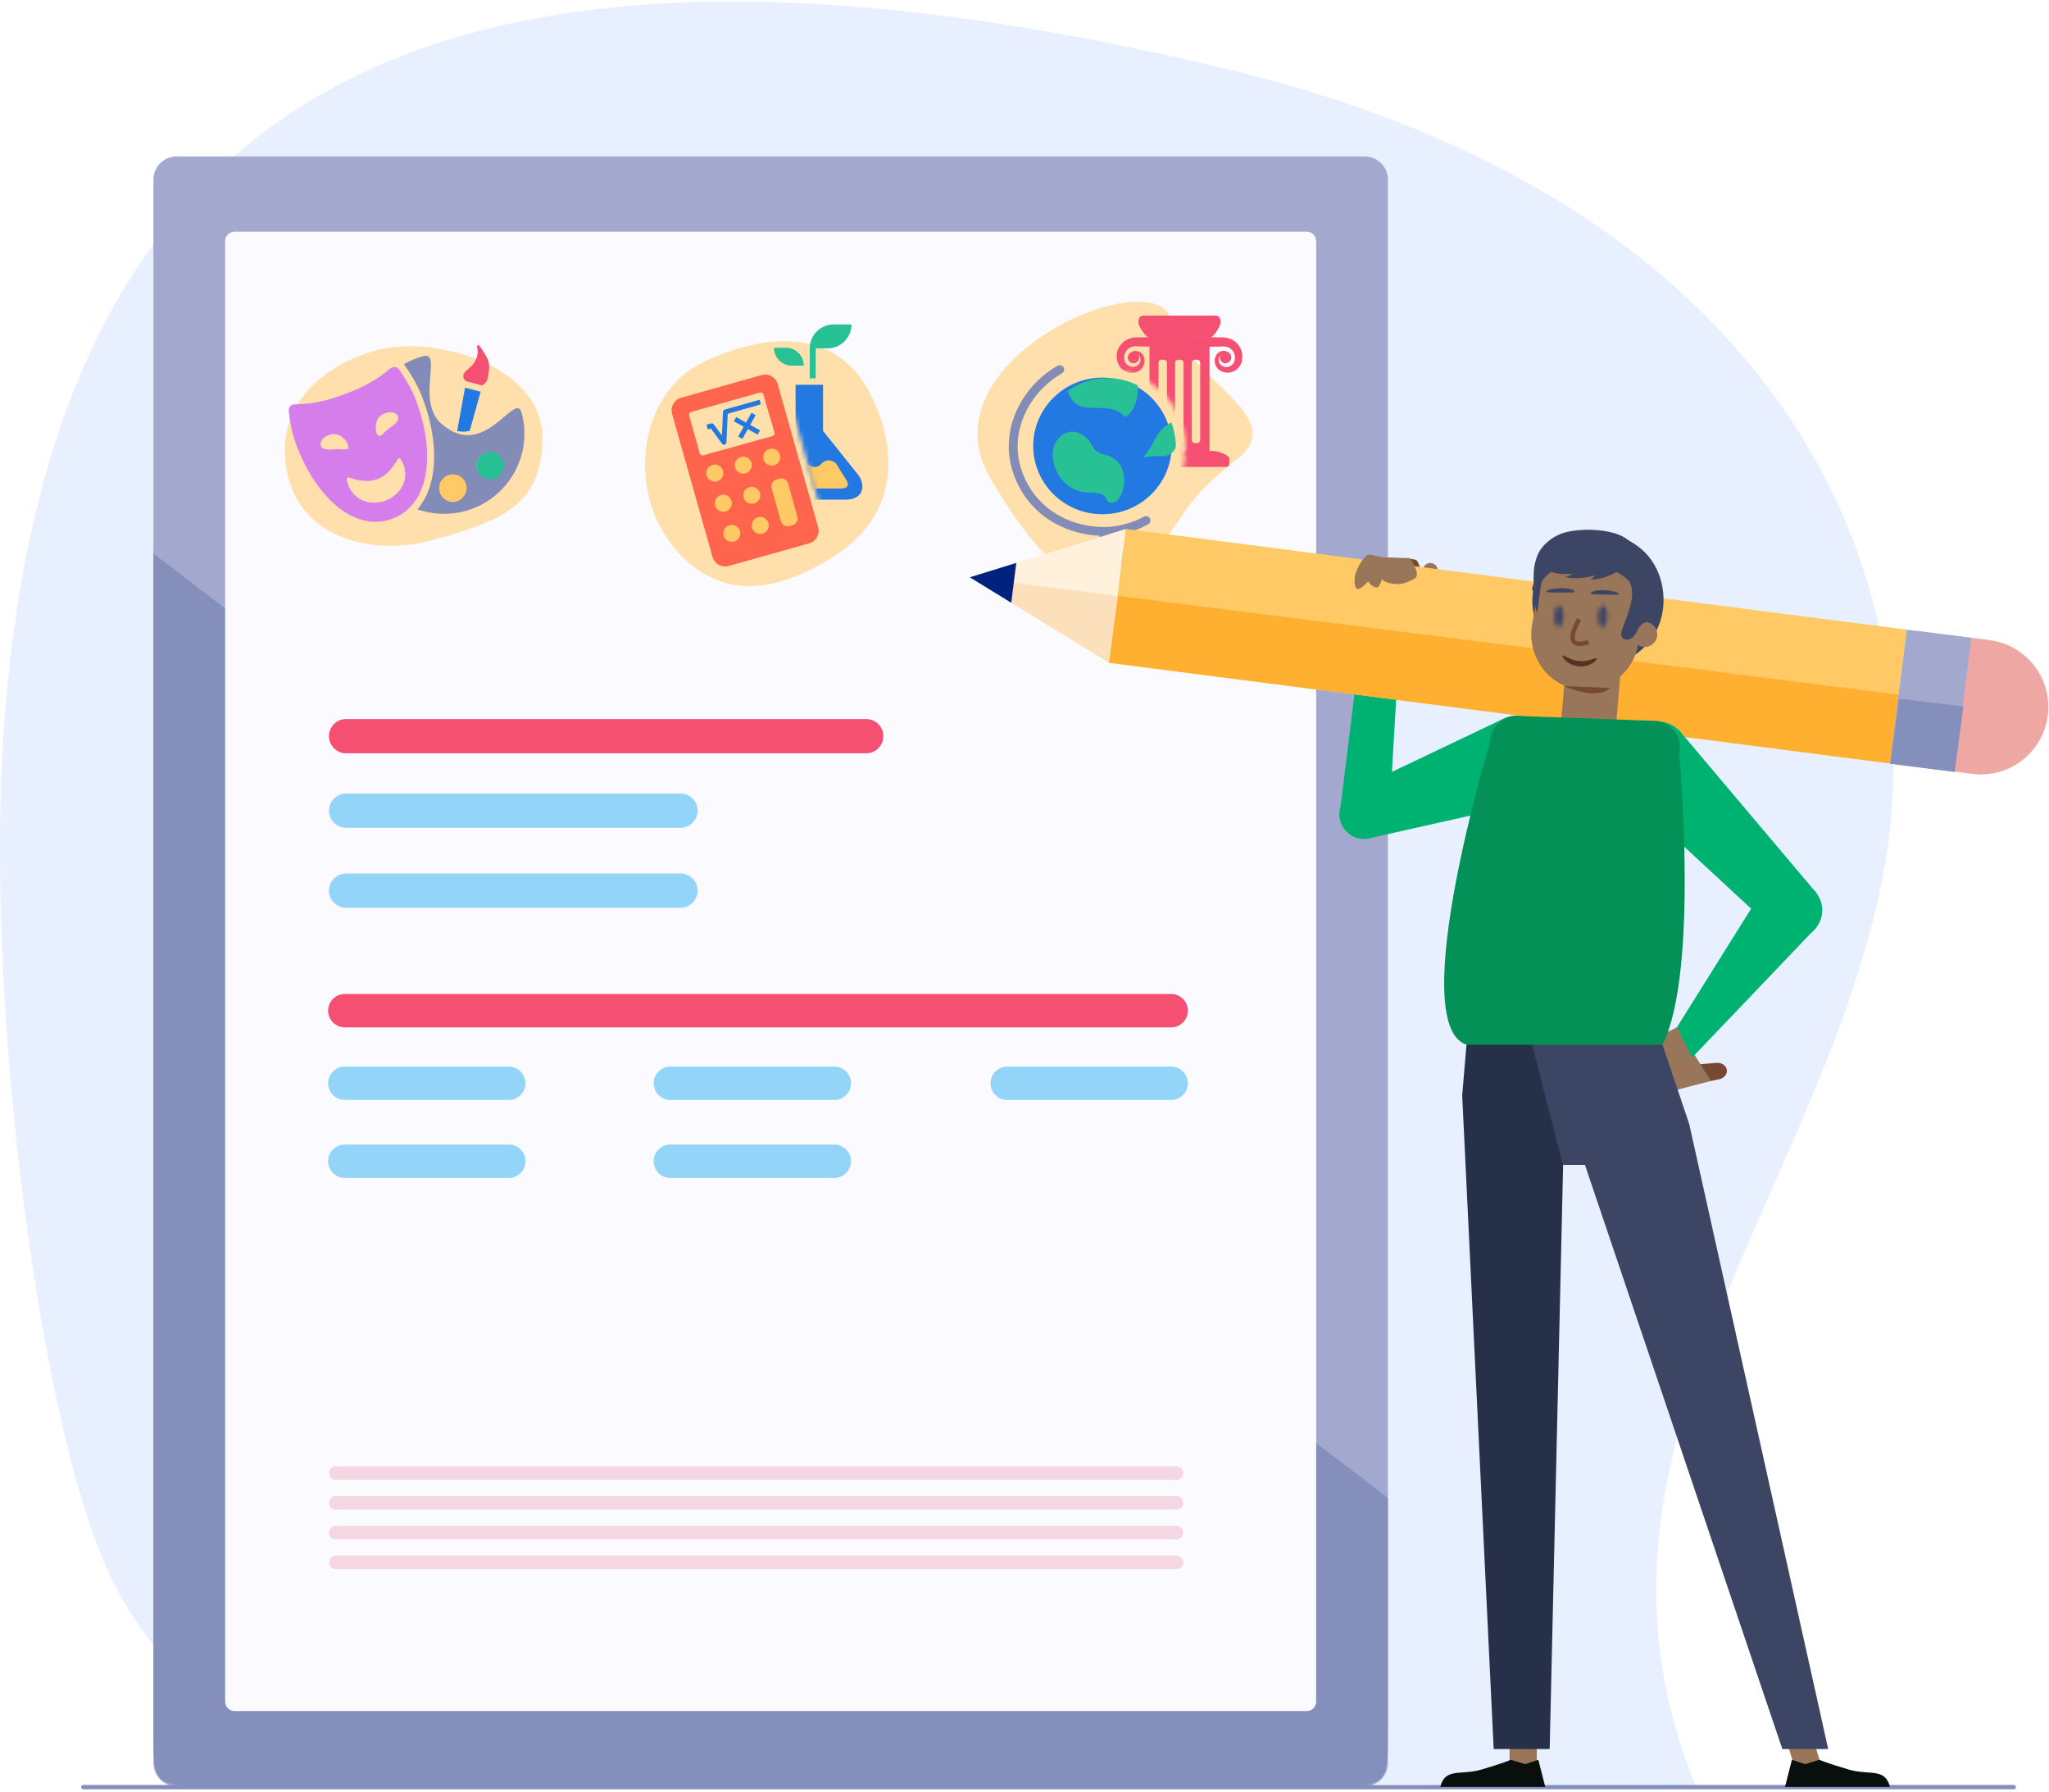 <?xml version="1.0" encoding="UTF-8"?>
<svg width="470px" height="411px" viewBox="0 0 470 411" version="1.1" xmlns="http://www.w3.org/2000/svg" xmlns:xlink="http://www.w3.org/1999/xlink">
    <!-- Generator: sketchtool 55.2 (78181) - https://sketchapp.com -->
    <title>582EE7C2-8C5B-4CAF-87B1-EC77C5B81EB3</title>
    <desc>Created with sketchtool.</desc>
    <defs>
        <path d="M0.146,0.494 L0.146,62.937 L15.308,62.937 C13.386,62.684 11.75,61.303 11.215,59.4 L11.215,59.4 L1.899,26.301 C1.543,25.04 1.702,23.714 2.343,22.566 L2.343,22.566 C2.985,21.418 4.03,20.59 5.288,20.234 L5.288,20.234 L23.812,14.997 C24.244,14.874 24.69,14.812 25.138,14.812 L25.138,14.812 C27.327,14.812 29.271,16.285 29.864,18.393 L29.864,18.393 L39.179,51.492 C39.535,52.754 39.376,54.08 38.735,55.228 L38.735,55.228 C38.094,56.376 37.048,57.203 35.791,57.559 L35.791,57.559 L17.267,62.797 C17.048,62.859 16.825,62.906 16.6,62.937 L16.6,62.937 L60.086,62.937 L60.086,0.494" id="path-1"></path>
        <path d="M0.146,0.494 L0.146,62.937 L15.308,62.937 C13.386,62.684 11.75,61.303 11.215,59.4 L11.215,59.4 L1.899,26.301 C1.543,25.04 1.702,23.714 2.343,22.566 L2.343,22.566 C2.985,21.418 4.03,20.59 5.288,20.234 L5.288,20.234 L23.812,14.997 C24.244,14.874 24.69,14.812 25.138,14.812 L25.138,14.812 C27.327,14.812 29.271,16.285 29.864,18.393 L29.864,18.393 L39.179,51.492 C39.535,52.754 39.376,54.08 38.735,55.228 L38.735,55.228 C38.094,56.376 37.048,57.203 35.791,57.559 L35.791,57.559 L17.267,62.797 C17.048,62.859 16.825,62.906 16.6,62.937 L16.6,62.937 L60.086,62.937 L60.086,0.494" id="path-3"></path>
        <path d="M0.146,0.494 L0.146,62.937 L15.308,62.937 C13.386,62.684 11.75,61.303 11.215,59.4 L11.215,59.4 L1.899,26.301 C1.543,25.04 1.702,23.714 2.343,22.566 L2.343,22.566 C2.985,21.418 4.03,20.59 5.288,20.234 L5.288,20.234 L23.812,14.997 C24.244,14.874 24.69,14.812 25.138,14.812 L25.138,14.812 C27.327,14.812 29.271,16.285 29.864,18.393 L29.864,18.393 L39.179,51.492 C39.535,52.754 39.376,54.08 38.735,55.228 L38.735,55.228 C38.094,56.376 37.048,57.203 35.791,57.559 L35.791,57.559 L17.267,62.797 C17.048,62.859 16.825,62.906 16.6,62.937 L16.6,62.937 L60.086,62.937 L60.086,0.494 L0.146,0.494 Z" id="path-5"></path>
        <path d="M0.146,0.494 L0.146,62.937 L15.308,62.937 C13.386,62.684 11.75,61.303 11.215,59.4 L11.215,59.4 L1.899,26.301 C1.543,25.04 1.702,23.714 2.343,22.566 L2.343,22.566 C2.985,21.418 4.03,20.59 5.288,20.234 L5.288,20.234 L23.812,14.997 C24.244,14.874 24.69,14.812 25.138,14.812 L25.138,14.812 C27.327,14.812 29.271,16.285 29.864,18.393 L29.864,18.393 L39.179,51.492 C39.535,52.754 39.376,54.08 38.735,55.228 L38.735,55.228 C38.094,56.376 37.048,57.203 35.791,57.559 L35.791,57.559 L17.267,62.797 C17.048,62.859 16.825,62.906 16.6,62.937 L16.6,62.937 L60.086,62.937 L60.086,0.494" id="path-7"></path>
        <path d="M0.415,59.171 L59.931,59.171 L59.931,0.267 L0.415,0.267 M7.71,32.666 C7.71,22.855 15.596,14.873 25.292,14.873 L25.292,14.873 C34.987,14.873 42.875,22.855 42.875,32.666 L42.875,32.666 C42.875,42.477 34.987,50.459 25.292,50.459 L25.292,50.459 C15.596,50.459 7.71,42.477 7.71,32.666" id="path-9"></path>
        <path d="M0.415,59.171 L59.931,59.171 L59.931,0.267 L0.415,0.267 L0.415,59.171 Z M7.71,32.666 C7.71,22.855 15.596,14.873 25.292,14.873 L25.292,14.873 C34.987,14.873 42.875,22.855 42.875,32.666 L42.875,32.666 C42.875,42.477 34.987,50.459 25.292,50.459 L25.292,50.459 C15.596,50.459 7.71,42.477 7.71,32.666 L7.71,32.666 Z" id="path-11"></path>
        <path d="M0.415,59.171 L59.931,59.171 L59.931,0.267 L0.415,0.267 M7.71,32.666 C7.71,22.855 15.596,14.873 25.292,14.873 L25.292,14.873 C34.987,14.873 42.875,22.855 42.875,32.666 L42.875,32.666 C42.875,42.477 34.987,50.459 25.292,50.459 L25.292,50.459 C15.596,50.459 7.71,42.477 7.71,32.666" id="path-13"></path>
        <path d="M0.415,59.171 L59.931,59.171 L59.931,0.267 L0.415,0.267 M7.71,32.666 C7.71,22.855 15.596,14.873 25.292,14.873 L25.292,14.873 C34.987,14.873 42.875,22.855 42.875,32.666 L42.875,32.666 C42.875,42.477 34.987,50.459 25.292,50.459 L25.292,50.459 C15.596,50.459 7.71,42.477 7.71,32.666" id="path-15"></path>
        <path d="M0.266,3.044 C0.221,4.453 0.648,5.626 1.221,5.664 L1.221,5.664 C1.792,5.703 2.293,4.591 2.338,3.181 L2.338,3.181 C2.383,1.773 1.956,0.6 1.383,0.562 L1.383,0.562 C1.374,0.561 1.365,0.561 1.355,0.561 L1.355,0.561 C0.794,0.561 0.31,1.659 0.266,3.044 L0.266,3.044 Z" id="path-17"></path>
        <path d="M0.102,3.044 C0.057,4.453 0.484,5.626 1.057,5.664 L1.057,5.664 C1.629,5.703 2.129,4.591 2.174,3.182 L2.174,3.182 C2.219,1.773 1.792,0.6 1.219,0.562 L1.219,0.562 C1.21,0.561 1.201,0.561 1.191,0.561 L1.191,0.561 C0.631,0.561 0.146,1.659 0.102,3.044 L0.102,3.044 Z" id="path-19"></path>
    </defs>
    <g id="desktop" stroke="none" stroke-width="1" fill="none" fill-rule="evenodd">
        <g id="onboarding" transform="translate(-55, -163)">
            <g id="illustration" transform="translate(55, 163)">
                <g id="Group-167">
                    <g id="Group-47">
                        <path d="M430.455,207.686 C413.472,279.084 358.54,334.676 388.882,409.395 L105.512,408.465 C105.512,408.465 48.377,411.438 24.787,360.35 C8.887,325.916 -3.905,227.501 1.101,164.192 C11.194,36.531 80.424,-32.322 280.849,15.699 C411.362,46.683 447.439,136.287 430.455,207.686" id="Fill-1" fill="#E8EFFF"></path>
                        <path d="M313.052,409.654 L40.495,409.654 C37.566,409.654 35.192,407.286 35.192,404.365 L35.192,41.179 C35.192,38.257 37.566,35.889 40.495,35.889 L313.052,35.889 C315.981,35.889 318.355,38.257 318.355,41.179 L318.355,404.365 C318.355,407.286 315.981,409.654 313.052,409.654" id="Fill-3" fill="#A3A9CE"></path>
                        <path d="M35.192,126.945 L35.192,396.767 C35.192,409.395 35.192,409.395 48.114,409.654 L305.433,409.654 C318.356,409.654 318.356,409.131 318.356,396.767 L318.356,343.514 L35.192,126.945 Z" id="Fill-5" fill="#848FBB"></path>
                        <path d="M299.736,392.409 L53.811,392.409 C52.614,392.409 51.644,391.441 51.644,390.247 L51.644,55.296 C51.644,54.102 52.614,53.134 53.811,53.134 L299.736,53.134 C300.933,53.134 301.903,54.102 301.903,55.296 L301.903,390.247 C301.903,391.441 300.933,392.409 299.736,392.409" id="Fill-7" fill="#FAFAFF"></path>
                        <path d="M124.432,100.223 C124.579,116.809 113.13,119.88 99.518,123.769 C85.906,127.659 69.248,123.732 65.948,108.703 C62.647,93.674 73.124,84.145 86.111,80.397 C99.096,76.649 124.285,83.638 124.432,100.223" id="Fill-9" fill="#FFDFAB"></path>
                        <path d="M107.054,87.46 L110.57,88.394 C110.906,88.145 111.277,87.918 111.532,87.566 C111.782,87.186 111.863,86.721 111.951,86.286 C112.158,85.139 112.382,83.929 112.027,82.809 C111.914,82.415 111.715,82.04 111.523,81.692 C111.236,81.186 110.928,80.713 110.613,80.212 C110.397,79.9 110.171,79.529 109.897,79.228 C109.706,79.03 109.358,79.222 109.418,79.508 C109.65,80.325 109.623,81.195 109.344,81.999 C108.998,83.056 108.289,83.95 107.411,84.611 C107.104,84.854 106.796,85.097 106.541,85.449 C105.776,86.504 106.749,87.434 107.054,87.46" id="Fill-11" fill="#F54F71"></path>
                        <path d="M107.742,98.829 L110.245,89.834 L106.735,88.928 C106.706,88.934 106.7,88.906 106.671,88.912 L104.871,98.834 C105.751,99.037 106.624,99.063 107.541,98.871 C107.627,98.853 107.684,98.841 107.742,98.829" id="Fill-13" fill="#2379E2"></path>
                        <path d="M89.356,98.171 C87.925,99.141 87.247,100.645 86.591,99.675 C85.936,98.716 85.958,96.242 87.389,95.271 C88.821,94.301 90.514,94.291 91.171,95.261 C91.826,96.231 90.788,97.201 89.356,98.171 M88.449,114.802 C84.952,116.11 81.215,114.759 79.893,111.271 C79.718,110.813 79.619,110.356 79.554,109.898 C79.543,109.767 79.587,109.647 79.685,109.56 C79.783,109.484 79.915,109.462 80.035,109.495 C81.619,110.051 84.231,110.759 86.581,109.876 C88.93,108.993 90.427,106.748 91.247,105.288 C91.313,105.179 91.422,105.103 91.553,105.103 C91.684,105.103 91.804,105.157 91.87,105.266 C92.132,105.647 92.351,106.062 92.526,106.519 C93.859,110.007 91.946,113.494 88.449,114.802 M73.543,101.985 C73.412,100.83 74.712,99.74 76.428,99.555 C78.155,99.37 79.761,101.233 79.893,102.389 C80.024,103.544 78.527,102.835 76.811,103.032 C75.084,103.217 73.663,103.141 73.543,101.985 M91.564,84.754 C91.346,84.438 90.996,84.231 90.613,84.176 C90.384,84.144 90.154,84.176 89.947,84.253 C89.804,84.307 89.662,84.384 89.542,84.482 C86.93,86.661 84.439,88.373 79.226,90.335 C74.013,92.296 70.997,92.656 67.587,92.732 C67.434,92.732 67.281,92.765 67.128,92.82 C66.92,92.896 66.724,93.027 66.571,93.201 C66.32,93.495 66.188,93.876 66.232,94.258 C66.517,96.808 66.997,99.49 67.991,102.105 C72.581,114.257 81.466,122.159 90.012,118.955 C98.559,115.75 100.011,103.958 95.422,91.806 C94.439,89.19 93.029,86.858 91.564,84.754" id="Fill-15" fill="#D67DEC"></path>
                        <path d="M113.07,109.625 C111.487,110.049 109.837,109.1 109.412,107.521 C108.988,105.942 109.94,104.297 111.523,103.874 C113.106,103.45 114.755,104.399 115.18,105.978 C115.605,107.557 114.653,109.202 113.07,109.625 M104.606,115.002 C103.023,115.426 101.374,114.477 100.949,112.898 C100.524,111.319 101.476,109.674 103.059,109.251 C104.642,108.827 106.292,109.776 106.717,111.355 C107.141,112.934 106.189,114.579 104.606,115.002 M119.658,94.685 C118.232,89.384 111.147,105.969 101.233,97.166 C95.35,91.97 101.593,80.477 97.069,81.687 C95.473,82.114 93.982,82.739 92.616,83.525 C92.71,83.628 92.801,83.734 92.881,83.849 C94.745,86.527 96.03,88.879 96.92,91.247 C99.307,97.566 100.124,103.877 99.219,109.012 C98.667,112.143 97.48,114.784 95.754,116.809 C99.137,117.994 102.9,118.209 106.625,117.213 C116.463,114.581 122.297,104.497 119.658,94.685" id="Fill-17" fill="#838BB7"></path>
                        <path d="M115.561,106.789 C115.561,108.516 114.157,109.916 112.426,109.916 C110.694,109.916 109.29,108.516 109.29,106.789 C109.29,105.062 110.694,103.662 112.426,103.662 C114.157,103.662 115.561,105.062 115.561,106.789" id="Fill-19" fill="#27C195"></path>
                        <path d="M107.025,111.909 C107.025,113.636 105.621,115.036 103.889,115.036 C102.157,115.036 100.754,113.636 100.754,111.909 C100.754,110.182 102.157,108.783 103.889,108.783 C105.621,108.783 107.025,110.182 107.025,111.909" id="Fill-21" fill="#FFC965"></path>
                        <path d="M199.599,90.274 C206.972,104.873 204.751,118.818 191.679,127.315 C178.607,135.812 165.092,138.425 154.395,125.294 C143.697,112.163 146.51,89.976 161.54,82.918 C176.571,75.86 192.226,75.675 199.599,90.274" id="Fill-23" fill="#FFDFAB"></path>
                        <path d="M165.845,94.435 L165.594,99.85 L163.723,97.311 C163.586,97.125 163.348,97.044 163.125,97.107 L162.06,97.407 L162.361,98.469 L163.058,98.272 L165.63,101.762 C165.767,101.947 166.006,102.029 166.229,101.965 C166.453,101.898 166.61,101.697 166.622,101.464 L166.933,94.885 L174.535,92.738 L174.234,91.677 L166.248,93.931 C166.019,93.995 165.857,94.198 165.845,94.435" id="Fill-25" fill="#2379E2"></path>
                        <polygon id="Fill-27" fill="#2379E2" points="172.373 94.662 171.119 96.909 168.87 95.651 168.328 96.619 170.581 97.869 169.32 100.112 170.29 100.652 171.544 98.406 173.792 99.663 174.335 98.696 172.081 97.445 173.343 95.203"></polygon>
                        <path d="M177.201,100.01 L173.832,100.93 L171.662,101.533 L161.413,104.391 C161.413,104.391 161.337,104.401 161.184,104.422 C161.032,104.442 160.945,104.376 160.783,104.321 C160.685,104.179 160.513,104.048 160.491,103.895 L158.083,95.316 C157.955,94.946 158.142,94.611 158.513,94.483 L174.291,90.027 C174.52,89.996 174.683,90.051 174.846,90.107 C174.943,90.248 175.116,90.38 175.136,90.532 L176.325,94.708 L176.741,96.045 L177.632,99.178 C177.76,99.548 177.572,99.882 177.201,100.01 M174.69,86.02 L156.22,91.217 C154.636,91.662 153.705,93.319 154.152,94.899 L163.44,127.738 C163.888,129.318 165.549,130.246 167.133,129.8 L185.604,124.604 C187.188,124.158 188.119,122.501 187.672,120.921 L178.383,88.082 C177.936,86.502 176.275,85.574 174.69,86.02" id="Fill-29" fill="#FF654C"></path>
                        <path d="M165.849,107.972 C166.141,109.008 165.535,110.084 164.496,110.375 C163.456,110.666 162.377,110.062 162.086,109.025 C161.794,107.989 162.399,106.913 163.439,106.622 C164.478,106.331 165.557,106.935 165.849,107.972" id="Fill-31" fill="#FFC965"></path>
                        <path d="M172.376,106.144 C172.668,107.181 172.061,108.257 171.022,108.548 C169.983,108.839 168.904,108.235 168.612,107.198 C168.32,106.162 168.926,105.085 169.966,104.794 C171.005,104.504 172.084,105.108 172.376,106.144" id="Fill-33" fill="#FFC965"></path>
                        <path d="M178.902,104.317 C179.194,105.353 178.588,106.429 177.549,106.72 C176.51,107.011 175.43,106.407 175.139,105.371 C174.847,104.335 175.453,103.258 176.492,102.967 C177.532,102.676 178.611,103.28 178.902,104.317" id="Fill-35" fill="#FFC965"></path>
                        <path d="M167.796,114.887 C168.088,115.923 167.481,116.999 166.442,117.29 C165.403,117.581 164.323,116.977 164.032,115.94 C163.74,114.904 164.346,113.827 165.385,113.536 C166.425,113.246 167.504,113.85 167.796,114.887" id="Fill-37" fill="#FFC965"></path>
                        <path d="M174.322,113.059 C174.614,114.096 174.008,115.171 172.969,115.463 C171.929,115.754 170.85,115.149 170.558,114.113 C170.267,113.077 170.873,112 171.912,111.709 C172.952,111.419 174.03,112.023 174.322,113.059" id="Fill-39" fill="#FFC965"></path>
                        <path d="M169.742,121.801 C170.034,122.838 169.428,123.914 168.389,124.205 C167.349,124.495 166.27,123.891 165.979,122.855 C165.687,121.819 166.292,120.743 167.332,120.452 C168.371,120.16 169.45,120.765 169.742,121.801" id="Fill-41" fill="#FFC965"></path>
                        <path d="M176.269,119.974 C176.561,121.011 175.954,122.087 174.915,122.378 C173.876,122.668 172.797,122.064 172.505,121.027 C172.213,119.991 172.819,118.915 173.859,118.624 C174.898,118.333 175.977,118.937 176.269,119.974" id="Fill-43" fill="#FFC965"></path>
                        <path d="M181.809,120.447 L181.087,120.649 C180.247,120.885 179.367,120.392 179.131,119.554 L176.985,111.932 C176.75,111.094 177.244,110.217 178.084,109.981 L178.806,109.779 C179.645,109.544 180.526,110.037 180.762,110.875 L182.907,118.497 C183.143,119.334 182.649,120.212 181.809,120.447" id="Fill-45" fill="#FFC965"></path>
                    </g>
                    <g id="Group-60" transform="translate(150.084, 69.118)">
                        <g id="Group-50">
                            <mask id="mask-2" fill="white">
                                <use xlink:href="#path-1"></use>
                            </mask>
                            <g id="Clip-49"></g>
                            <path d="M46.995,40.064 L38.702,29.693 L38.702,19.115 L32.406,19.115 L32.406,29.693 L24.118,40.064 C22.397,43.045 23.804,45.478 27.232,45.478 L43.88,45.478 C47.309,45.478 48.712,43.045 46.995,40.064" id="Fill-48" fill="#2379E2" mask="url(#mask-2)"></path>
                        </g>
                        <g id="Group-53">
                            <mask id="mask-4" fill="white">
                                <use xlink:href="#path-3"></use>
                            </mask>
                            <g id="Clip-52"></g>
                            <path d="M30.187,10.631 L27.454,10.631 C27.454,12.901 29.289,14.74 31.554,14.74 L34.287,14.74 C34.287,12.471 32.452,10.631 30.187,10.631" id="Fill-51" fill="#27C195" mask="url(#mask-4)"></path>
                        </g>
                        <g id="Group-56">
                            <mask id="mask-6" fill="white">
                                <use xlink:href="#path-5"></use>
                            </mask>
                            <g id="Clip-55"></g>
                            <path d="M41.12,5.295 C38.102,5.295 35.654,7.749 35.654,10.774 L35.654,17.649 L37.02,17.649 L37.02,10.774 L39.753,10.774 C42.773,10.774 45.22,8.321 45.22,5.295 L41.12,5.295 Z" id="Fill-54" fill="#27C195" mask="url(#mask-6)"></path>
                        </g>
                        <g id="Group-59">
                            <mask id="mask-8" fill="white">
                                <use xlink:href="#path-7"></use>
                            </mask>
                            <g id="Clip-58"></g>
                            <path d="M43.006,42.902 L28.14,42.902 C26.896,42.902 26.382,42.094 27.008,41.103 L30.363,35.763 C31.107,35.137 32.504,34.482 34.051,36.327 C35.205,37.699 36.206,38.006 36.919,37.969 C37.433,37.948 37.911,37.699 38.239,37.331 C38.686,36.816 39.94,35.755 41.635,37.114 L44.138,41.103 C44.76,42.094 44.25,42.902 43.006,42.902" id="Fill-57" fill="#FFC965" mask="url(#mask-8)"></path>
                        </g>
                    </g>
                    <g id="Group-69" transform="translate(224.139, 69.118)">
                        <path d="M59.676,36.151 C47.379,46.007 49.818,46.326 40.243,58.287 C30.669,70.247 18.732,67.698 2.964,40.459 C-12.804,13.219 40.894,-9.607 44.516,4.252 C48.138,18.111 71.972,26.295 59.676,36.151" id="Fill-61" fill="#FFDFAB"></path>
                        <path d="M18.421,14.762 C11.66,18.656 7.245,25.848 7.245,33.192 C7.245,36.681 8.199,40.094 10.055,43.3 C13.9,49.943 20.933,53.434 28.073,53.737 L28.073,56.762 L30.105,56.762 L30.105,53.721 C33.152,53.563 36.473,52.703 39.249,51.104 C39.708,50.84 39.883,50.189 39.618,49.735 C39.353,49.281 38.695,49.105 38.233,49.365 C35.525,50.924 32.033,51.747 29.089,51.747 C22.243,51.747 15.45,48.573 11.817,42.297 C10.119,39.364 9.278,36.322 9.278,33.192 C9.278,26.649 13.287,20.044 19.438,16.502 C19.843,16.284 20.058,15.769 19.925,15.333 C19.58,14.653 19.043,14.491 18.421,14.762" id="Fill-63" fill="#838BB7"></path>
                        <path d="M44.612,33.148 C44.612,41.804 37.504,48.82 28.736,48.82 C19.969,48.82 12.861,41.804 12.861,33.148 C12.861,24.493 19.969,17.477 28.736,17.477 C37.504,17.477 44.612,24.493 44.612,33.148" id="Fill-65" fill="#2379E2"></path>
                        <path d="M36.284,58.905 C36.284,58.358 35.225,57.889 34.509,57.714 C34.189,57.176 33.804,56.69 33.569,56.69 L25.031,56.69 C24.796,56.69 24.42,57.18 24.112,57.72 C23.395,57.899 22.361,58.364 22.361,58.905 C22.361,59.601 22.302,60.169 22.848,60.169 L24.23,60.169 L34.414,60.169 L35.797,60.169 C36.342,60.169 36.284,59.601 36.284,58.905" id="Fill-67" fill="#838BB7"></path>
                    </g>
                    <g id="Group-82" transform="translate(229.076, 70.105)">
                        <g id="Group-72">
                            <mask id="mask-10" fill="white">
                                <use xlink:href="#path-9"></use>
                            </mask>
                            <g id="Clip-71"></g>
                            <path d="M52.108,36.984 L30.847,36.984 C29.952,36.984 30.048,36.161 30.048,35.154 C30.048,34.147 32.852,33.323 33.748,33.323 L49.207,33.323 C50.102,33.323 52.907,34.147 52.907,35.154 C52.907,36.161 53.003,36.984 52.108,36.984" id="Fill-70" fill="#F54F71" mask="url(#mask-10)"></path>
                        </g>
                        <g id="Group-75">
                            <mask id="mask-12" fill="white">
                                <use xlink:href="#path-11"></use>
                            </mask>
                            <g id="Clip-74"></g>
                            <path d="M46.224,30.813 C46.224,31.197 45.913,31.512 45.533,31.512 L44.981,31.512 C44.601,31.512 44.29,31.197 44.29,30.813 L44.29,13.086 C44.29,12.702 44.601,12.388 44.981,12.388 L45.533,12.388 C45.913,12.388 46.224,12.702 46.224,13.086 L46.224,30.813 Z M42.404,30.813 C42.404,31.197 42.093,31.512 41.713,31.512 L41.161,31.512 C40.781,31.512 40.469,31.197 40.469,30.813 L40.469,13.086 C40.469,12.702 40.781,12.388 41.161,12.388 L41.713,12.388 C42.093,12.388 42.404,12.702 42.404,13.086 L42.404,30.813 Z M38.605,30.813 C38.605,31.197 38.294,31.512 37.914,31.512 L37.361,31.512 C36.981,31.512 36.67,31.197 36.67,30.813 L36.67,13.086 C36.67,12.702 36.981,12.388 37.361,12.388 L37.914,12.388 C38.294,12.388 38.605,12.702 38.605,13.086 L38.605,30.813 Z M34.589,9.097 L34.589,33.172 C34.589,33.94 35.211,34.569 35.97,34.569 L46.985,34.569 C47.744,34.569 48.366,33.94 48.366,33.172 L48.366,9.097 L34.589,9.097 Z" id="Fill-73" fill="#F54F71" mask="url(#mask-12)"></path>
                        </g>
                        <g id="Group-78">
                            <mask id="mask-14" fill="white">
                                <use xlink:href="#path-13"></use>
                            </mask>
                            <g id="Clip-77"></g>
                            <path d="M55.774,10.664 C55.61,9.904 55.219,9.21 54.664,8.615 C54.109,8.053 53.391,7.658 52.672,7.459 C52.314,7.36 51.921,7.294 51.563,7.26 L51.301,7.26 L51.072,7.26 L50.616,7.26 L48.787,7.228 L45.131,7.195 L41.475,7.162 C39.027,7.162 36.611,7.195 34.162,7.228 L32.334,7.26 L31.877,7.26 L31.387,7.26 C30.996,7.294 30.637,7.36 30.277,7.459 C29.56,7.658 28.841,8.053 28.286,8.615 C27.731,9.177 27.339,9.904 27.176,10.664 C26.98,11.423 27.046,12.216 27.274,12.943 C27.405,13.307 27.568,13.67 27.797,14 C28.025,14.33 28.319,14.595 28.646,14.826 C29.298,15.256 30.081,15.487 30.832,15.388 C31.224,15.355 31.583,15.256 31.909,15.09 C32.269,14.925 32.595,14.694 32.823,14.397 C33.314,13.802 33.542,13.009 33.444,12.283 C33.379,11.919 33.281,11.556 33.053,11.258 C32.857,10.928 32.53,10.697 32.204,10.564 C31.551,10.267 30.767,10.333 30.212,10.796 C30.147,10.862 30.081,10.928 30.016,10.961 C29.788,11.192 29.624,11.523 29.624,11.886 C29.624,12.613 30.212,13.208 30.93,13.208 C31.649,13.208 32.236,12.613 32.236,11.886 C32.236,11.655 32.171,11.457 32.073,11.258 C32.367,11.556 32.53,11.952 32.53,12.349 C32.53,12.844 32.334,13.307 31.975,13.604 C31.812,13.769 31.616,13.868 31.42,13.935 C31.192,14 30.963,14.034 30.735,14.034 C30.277,14.034 29.821,13.835 29.494,13.571 C29.331,13.439 29.2,13.24 29.07,13.075 C28.972,12.877 28.874,12.679 28.841,12.448 C28.743,11.985 28.743,11.523 28.907,11.093 C29.037,10.664 29.298,10.267 29.624,9.97 C29.951,9.672 30.343,9.474 30.8,9.375 C31.028,9.309 31.257,9.309 31.485,9.309 L32.367,9.342 L34.195,9.375 C36.644,9.408 39.059,9.441 41.475,9.441 L45.131,9.441 L48.787,9.408 L50.616,9.375 L51.497,9.342 C51.726,9.342 51.954,9.375 52.182,9.408 C52.64,9.507 53.032,9.705 53.358,10.003 C53.684,10.3 53.945,10.664 54.076,11.126 C54.207,11.556 54.239,12.018 54.142,12.481 C54.044,12.943 53.815,13.307 53.488,13.604 C53.162,13.901 52.705,14.067 52.248,14.067 C52.02,14.067 51.791,14.034 51.563,13.967 C51.367,13.901 51.17,13.769 51.008,13.637 C50.681,13.34 50.453,12.877 50.453,12.382 C50.453,11.985 50.583,11.622 50.844,11.324 C50.746,11.49 50.714,11.688 50.714,11.886 C50.714,12.613 51.301,13.208 52.02,13.208 C52.509,13.208 52.933,12.943 53.162,12.514 L53.162,12.547 C53.162,12.514 53.194,12.481 53.194,12.481 C53.228,12.448 53.228,12.382 53.26,12.349 C53.325,12.216 53.358,12.051 53.358,11.886 C53.358,11.589 53.26,11.291 53.097,11.093 C53.032,10.961 52.933,10.862 52.803,10.763 C52.248,10.333 51.465,10.234 50.812,10.531 C50.485,10.697 50.191,10.928 49.963,11.225 C49.767,11.556 49.636,11.886 49.571,12.249 C49.473,12.976 49.702,13.769 50.191,14.364 C50.453,14.661 50.746,14.892 51.106,15.057 C51.465,15.222 51.823,15.322 52.182,15.355 C52.933,15.421 53.717,15.222 54.37,14.794 C55.023,14.364 55.513,13.637 55.741,12.91 C55.904,12.249 55.97,11.423 55.774,10.664" id="Fill-76" fill="#F54F71" mask="url(#mask-14)"></path>
                        </g>
                        <g id="Group-81">
                            <mask id="mask-16" fill="white">
                                <use xlink:href="#path-15"></use>
                            </mask>
                            <g id="Clip-80"></g>
                            <path d="M34.504,7.307 L48.523,7.307 C49.272,7.307 50.885,4.648 50.885,3.95 L50.885,3.537 C50.885,2.84 50.414,2.27 49.837,2.27 L33.117,2.27 C32.541,2.27 32.07,2.84 32.07,3.537 L32.07,3.95 C32.07,4.648 33.754,7.307 34.504,7.307" id="Fill-79" fill="#F54F71" mask="url(#mask-16)"></path>
                        </g>
                    </g>
                    <g id="Group-127" transform="translate(18.761, 85.903)">
                        <path d="M226.173,3.678 C226.344,4.416 226.769,5.409 227.536,6.233 C228.217,6.942 229.153,7.481 230.46,7.566 C231.425,7.623 232.191,7.623 232.872,7.651 C235.74,7.736 237.386,7.765 239.175,9.666 C239.317,9.808 239.771,9.467 239.913,9.382 C240.311,9.07 240.736,8.559 241.134,7.878 C241.871,6.544 242.382,4.671 242.212,2.458 C240.112,1.408 237.727,0.812 235.201,0.812 C231.85,0.812 228.728,1.891 226.173,3.678 M222.709,18.122 C222.709,15.682 224.612,13.099 227.195,13.099 C227.933,13.099 228.7,13.326 229.494,13.809 C230.857,14.632 231.34,15.511 231.794,16.362 C232.248,17.157 232.674,17.924 234.888,18.462 C236.762,18.888 237.926,20.052 238.55,21.442 C238.891,22.208 239.061,23.031 239.09,23.854 C239.146,24.677 239.061,25.471 238.891,26.181 C238.55,27.685 237.755,28.933 236.79,29.331 C236.137,29.643 235.343,29.331 235.058,28.649 C234.69,27.799 234.32,27.089 230.999,27.06 C228.586,27.06 226.57,26.011 225.123,24.45 C223.59,22.776 222.709,20.449 222.709,18.122 M249.934,10.971 C249.565,11.113 249.168,11.368 248.713,11.709 C247.947,12.276 247.209,13.071 246.669,13.922 C246.357,14.433 246.13,14.916 245.875,15.398 C245.222,16.647 244.569,17.867 243.461,18.86 C243.888,18.945 244.427,18.888 245.023,18.803 C245.789,18.718 246.613,18.604 247.578,18.689 C248.458,18.775 249.197,18.548 249.764,18.15 C250.389,17.725 250.815,17.129 250.956,16.561 C250.956,14.632 250.587,12.759 249.934,10.971" id="Fill-83" fill="#27C195"></path>
                        <path d="M251.109,253.463 L58.273,253.463 C57.418,253.463 56.723,252.769 56.723,251.914 C56.723,251.059 57.418,250.366 58.273,250.366 L251.109,250.366 C251.965,250.366 252.659,251.059 252.659,251.914 C252.659,252.769 251.965,253.463 251.109,253.463" id="Fill-85" fill="#F4D7E0"></path>
                        <path d="M251.109,260.292 L58.273,260.292 C57.418,260.292 56.723,259.599 56.723,258.743 C56.723,257.888 57.418,257.195 58.273,257.195 L251.109,257.195 C251.965,257.195 252.659,257.888 252.659,258.743 C252.659,259.599 251.965,260.292 251.109,260.292" id="Fill-87" fill="#F4D7E0"></path>
                        <path d="M251.109,267.121 L58.273,267.121 C57.418,267.121 56.723,266.428 56.723,265.573 C56.723,264.718 57.418,264.025 58.273,264.025 L251.109,264.025 C251.965,264.025 252.659,264.718 252.659,265.573 C252.659,266.428 251.965,267.121 251.109,267.121" id="Fill-89" fill="#F4D7E0"></path>
                        <path d="M251.109,273.951 L58.273,273.951 C57.418,273.951 56.723,273.258 56.723,272.402 C56.723,271.547 57.418,270.854 58.273,270.854 L251.109,270.854 C251.965,270.854 252.659,271.547 252.659,272.402 C252.659,273.258 251.965,273.951 251.109,273.951" id="Fill-91" fill="#F4D7E0"></path>
                        <path d="M0.369,323.943 L443.145,323.943" id="Stroke-93" stroke="#848FBB" stroke-linecap="round" stroke-linejoin="round"></path>
                        <polygon id="Fill-95" fill="#997659" points="327.512 319.419 333.744 319.419 333.744 311.741 327.512 311.741"></polygon>
                        <polygon id="Fill-97" fill="#997659" points="392.884 319.419 399.116 319.419 396.797 311.741 390.564 311.741"></polygon>
                        <path d="M398.562,317.68 L395.3,318.685 L392.271,317.68 L390.675,323.91 L414.757,323.91 C413.661,319.419 410.015,321.302 405.326,319.926 C400.638,318.55 398.562,317.68 398.562,317.68" id="Fill-98" fill="#090F0C"></path>
                        <path d="M306.164,42.585 C306.908,43.213 307.931,47.782 307.931,47.782 L302.527,49.957 C301.498,50.403 300.347,50.488 299.264,50.197 C296.881,49.555 295.333,47.259 295.632,44.81 L295.981,41.954 C295.981,41.954 305.42,41.957 306.164,42.585" id="Fill-99" fill="#784931"></path>
                        <path d="M303.51,49.53 L308.196,50.213 L310.762,45.818 C311.263,45.024 311.026,43.976 310.231,43.475 C309.438,42.974 308.388,43.211 307.888,44.005 L303.51,49.53 Z" id="Fill-100" fill="#997659"></path>
                        <polygon id="Fill-101" fill="#00B272" points="301.811 69.041 292.151 71.481 288.696 99.439 300.004 99.899"></polygon>
                        <path d="M433.687,91.573 L416.803,89.448 L420.667,58.765 L437.552,60.89 C446.028,61.956 452.035,69.689 450.968,78.163 C449.9,86.635 442.164,92.639 433.687,91.573" id="Fill-102" fill="#EFA7A3"></path>
                        <polygon id="Fill-103" fill="#FFC965" points="414.745 89.19 235.612 66.092 239.476 35.409 418.61 58.506"></polygon>
                        <polygon id="Fill-104" fill="#FFF1DC" points="203.698 46.492 235.611 66.092 239.476 35.409"></polygon>
                        <polygon id="Fill-105" fill="#FCE0BB" points="203.698 46.492 235.611 66.092 237.679 50.739"></polygon>
                        <polygon id="Fill-106" fill="#00217D" points="214.354 43.191 203.698 46.492 213.203 52.329"></polygon>
                        <polygon id="Fill-107" fill="#FFB031" points="424.503 90.417 235.611 66.092 237.679 50.739 425.449 74.504"></polygon>
                        <polygon id="Fill-108" fill="#A3A9CE" points="429.572 91.055 414.745 89.19 418.61 58.506 433.437 60.372"></polygon>
                        <path d="M366.293,163.512 L368.262,158.4 L374.918,157.857 C376.143,157.721 377.229,158.46 377.346,159.508 C377.463,160.556 376.565,161.516 375.342,161.653 L366.293,163.512 Z" id="Fill-109" fill="#784931"></path>
                        <path d="M362.383,157.765 L365.733,164.073 L373.695,161.991 L365.96,149.675 L363.803,150.734 C361.468,152.284 360.832,155.431 362.383,157.765" id="Fill-110" fill="#997659"></path>
                        <polygon id="Fill-111" fill="#00B272" points="369.405 156.614 397.822 126.854 383.409 121.691 365.898 149.675"></polygon>
                        <path d="M386.847,125.573 C388.361,128.821 392.223,130.229 395.474,128.715 C398.725,127.202 400.133,123.342 398.618,120.092 C397.105,116.843 393.242,115.436 389.991,116.949 C386.741,118.462 385.333,122.323 386.847,125.573" id="Fill-112" fill="#00B272"></path>
                        <path d="M389.041,128.164 L397.822,118.811 L367.168,82.486 C364.542,78.918 359.364,78.503 356.204,81.606 C353.043,84.709 353.353,95.688 356.874,98.375 L389.041,128.164 Z" id="Fill-113" fill="#00B272"></path>
                        <polygon id="Fill-114" fill="#997659" points="338.864 85.179 351.436 86.243 353.124 66.324 340.551 65.259"></polygon>
                        <path d="M293.747,95.206 C290.628,95.415 288.27,98.11 288.479,101.227 C288.688,104.344 291.385,106.702 294.503,106.493 C297.621,106.284 299.98,103.588 299.771,100.471 C299.562,97.354 296.865,94.997 293.747,95.206" id="Fill-115" fill="#00B272"></path>
                        <path d="M290.184,96.037 L295.914,106.216 L330.947,98.35 C335.241,97.256 337.569,86.82 335.878,82.726 C334.188,78.633 329.261,76.986 325.447,79.239 L290.184,96.037 Z" id="Fill-116" fill="#00B272"></path>
                        <path d="M362.59,153.697 C371.059,136.798 366.404,87.028 366.404,87.028 C367.299,83.469 364.899,79.923 361.261,79.43 L330.012,78.299 C326.374,77.807 323.115,80.585 323.031,84.254 C323.031,84.254 303.51,148.941 317.622,153.697 C324.603,156.05 354.122,170.596 362.59,153.697" id="Fill-117" fill="#039157"></path>
                        <polygon id="Fill-118" fill="#273049" points="332.702 153.697 339.906 176.125 336.702 315.219 323.862 315.219 316.637 165.289 317.622 153.697"></polygon>
                        <polygon id="Fill-119" fill="#3D4564" points="332.702 153.697 339.731 181.239 344.792 181.239 390.072 315.219 400.593 315.219 368.713 171.876 362.59 153.697"></polygon>
                        <path d="M362.741,49.989 C362.437,46.965 361.315,44.027 359.411,41.726 C357.648,39.599 355.26,38.008 352.636,37.153 C351.348,36.733 350.129,36.506 348.808,36.643 C347.173,36.814 345.499,36.997 343.942,36.302 C341.745,35.332 331.018,48.599 332.913,49.643 C332.835,50.133 332.773,50.629 332.749,51.136 C332.344,59.437 338.749,66.493 347.054,66.897 C352.869,67.179 358.455,63.973 361.144,58.811 C362.527,56.158 363.047,53.03 362.741,49.989" id="Fill-120" fill="#3D4564"></path>
                        <path d="M355.679,59.122 C355.415,60.685 356.469,62.165 358.032,62.429 C359.595,62.693 361.076,61.64 361.341,60.077 C361.604,58.515 360.551,57.034 358.988,56.77 C357.424,56.506 355.943,57.559 355.679,59.122" id="Fill-121" fill="#997659"></path>
                        <path d="M343.429,43.117 C336.76,43.018 334.181,48.619 334.181,48.619 C334.18,48.622 333.812,50.588 333.811,50.591 L333.515,52.34 C333.516,52.42 333.513,52.499 333.517,52.582 L333.484,52.526 L332.66,57.407 C331.523,64.134 335.81,70.812 342.522,72.053 C349.326,73.311 355.818,68.755 356.966,61.96 L357.975,55.981 C357.976,55.977 357.976,55.973 357.976,55.969 C357.976,55.969 359.876,44.252 343.429,43.117" id="Fill-122" fill="#997659"></path>
                        <path d="M346.095,43.416 C347.748,43.67 349.407,44.121 350.961,44.732 C352.127,45.191 353.249,45.765 354.197,46.593 C357.283,49.288 354.535,55.07 353.473,58.084 C353.212,58.821 352.91,59.696 353.373,60.326 C353.874,61.007 354.986,60.884 355.636,60.342 C356.285,59.8 356.623,58.985 357.059,58.26 C357.494,57.535 358.144,56.826 358.988,56.77 C358.988,56.77 358.497,43.098 358.496,43.087 C358.492,42.986 349.898,42.797 349.24,42.775 C347.908,42.731 346.095,43.416 346.095,43.416" id="Fill-123" fill="#3D4564"></path>
                        <path d="M304.596,42.075 C304.596,42.075 302.59,42.066 300.185,42.013 C297.779,41.959 296.645,41.465 295.45,41.293 C294.255,41.121 292.369,44.551 292.093,45.931 C291.758,47.595 292.012,49.434 292.917,49.154 C293.82,48.875 295.08,47.424 295.08,47.424 C295.08,47.424 295.896,48.863 297.072,48.831 C297.749,48.812 298.209,46.914 298.209,46.914 C298.209,46.914 298.722,47.72 300.715,47.965 C301.635,48.077 302.975,48.333 305.667,46.823 C307.411,45.846 304.596,42.075 304.596,42.075" id="Fill-124" fill="#997659"></path>
                        <path d="M327.807,317.68 L331.069,318.685 L334.098,317.68 L335.694,323.91 L311.612,323.91 C312.708,319.419 316.355,321.302 321.043,319.926 C325.731,318.55 327.807,317.68 327.807,317.68" id="Fill-125" fill="#090F0C"></path>
                        <path d="M340.06,71.425 C340.06,71.425 347.019,74.855 350.629,71.893" id="Fill-126" fill="#784931"></path>
                    </g>
                    <g id="Group-130" transform="translate(366.324, 138.235)">
                        <mask id="mask-18" fill="white">
                            <use xlink:href="#path-17"></use>
                        </mask>
                        <g id="Clip-129"></g>
                        <polygon id="Fill-128" fill="#3D4564" mask="url(#mask-18)" points="-4.934 14.172 7.538 14.172 7.538 -7.945 -4.934 -7.945"></polygon>
                    </g>
                    <g id="Group-133" transform="translate(356.45, 138.235)">
                        <mask id="mask-20" fill="white">
                            <use xlink:href="#path-19"></use>
                        </mask>
                        <g id="Clip-132"></g>
                        <polygon id="Fill-131" fill="#3D4564" mask="url(#mask-20)" points="-5.098 14.172 7.374 14.172 7.374 -7.945 -5.098 -7.945"></polygon>
                    </g>
                    <g id="Group-166" transform="translate(75.042, 121.45)">
                        <path d="M287.202,20.567 C287.202,20.567 282.608,27.954 289.372,25.811" id="Stroke-134" stroke="#784931"></path>
                        <path d="M279.576,9.192 C279.422,9.498 280.308,6.429 282.253,6.377 C284.289,6.321 296.941,7.026 297.589,6.251 C299.733,8.734 301.298,18.58 301.42,18.558 C301.706,18.507 301.739,17.542 301.767,17.335 C301.972,15.884 302.027,14.394 302.026,12.932 C302.023,10.233 302.88,5.036 297.543,1.797 C294.26,-0.195 287.475,-0.393 283.698,0.735 C281.067,1.521 278.545,3.567 277.607,5.951 C276.578,8.57 276.604,10.615 276.943,15.8 C276.98,16.362 277.052,16.925 277.137,17.483 C277.194,17.854 277.247,18.234 277.345,18.597 C277.879,20.572 277.93,11.526 279.576,9.192" id="Fill-136" fill="#3D4564"></path>
                        <path d="M299.557,4.769 C299.144,8.553 293.782,11.483 289.801,11.483 L290.961,10.479 C286.486,11.727 283.987,10.877 283.995,10.879 C284.156,10.908 285.85,10.185 285.85,10.185 C283.305,10.256 280.734,10.289 278.764,8.601 L281.608,3.972 L299.557,4.769 Z" id="Fill-138" fill="#3D4564"></path>
                        <path d="M279.754,14.336 C279.412,13.884 281.008,13.546 282.647,13.439 C285.397,13.261 286.972,14.384 285.647,14.427 C284.657,14.458 279.854,14.468 279.754,14.336" id="Fill-140" fill="#3D4564"></path>
                        <path d="M296.19,14.913 C296.552,14.475 294.97,14.08 293.337,13.914 C290.597,13.638 288.975,14.705 290.298,14.794 C291.286,14.86 296.085,15.041 296.19,14.913" id="Fill-142" fill="#3D4564"></path>
                        <path d="M283.378,28.883 C283.256,28.985 283.449,29.493 284.075,30.078 C284.687,30.658 285.781,31.268 287.119,31.379 C288.457,31.49 289.637,31.067 290.337,30.595 C291.052,30.121 291.325,29.651 291.222,29.531 C291.013,29.256 289.386,30.349 287.221,30.156 C285.052,29.991 283.628,28.647 283.378,28.883" id="Fill-144" fill="#57331F"></path>
                        <polygon id="Fill-146" fill="#848FBB" points="373.317 55.588 358.544 53.714 360.557 38.802 375.33 40.537"></polygon>
                        <path d="M123.636,51.311 L4.353,51.311 C2.178,51.311 0.415,49.551 0.415,47.381 C0.415,45.21 2.178,43.451 4.353,43.451 L123.636,43.451 C125.81,43.451 127.574,45.21 127.574,47.381 C127.574,49.551 125.81,51.311 123.636,51.311" id="Fill-148" fill="#F54F71"></path>
                        <path d="M81.042,68.394 L4.352,68.394 C2.178,68.394 0.415,66.634 0.415,64.464 C0.415,62.293 2.178,60.534 4.352,60.534 L81.042,60.534 C83.216,60.534 84.979,62.293 84.979,64.464 C84.979,66.634 83.216,68.394 81.042,68.394" id="Fill-150" fill="#93D5F9"></path>
                        <path d="M81.042,86.736 L4.352,86.736 C2.178,86.736 0.415,84.976 0.415,82.805 C0.415,80.635 2.178,78.876 4.352,78.876 L81.042,78.876 C83.216,78.876 84.979,80.635 84.979,82.805 C84.979,84.976 83.216,86.736 81.042,86.736" id="Fill-152" fill="#93D5F9"></path>
                        <path d="M193.594,114.161 L4.056,114.161 C1.936,114.161 0.219,112.446 0.219,110.33 C0.219,108.215 1.936,106.5 4.056,106.5 L193.594,106.5 C195.713,106.5 197.431,108.215 197.431,110.33 C197.431,112.446 195.713,114.161 193.594,114.161" id="Fill-154" fill="#F54F71"></path>
                        <path d="M41.65,130.812 L4.056,130.812 C1.936,130.812 0.219,129.097 0.219,126.982 C0.219,124.867 1.936,123.151 4.056,123.151 L41.65,123.151 C43.769,123.151 45.487,124.867 45.487,126.982 C45.487,129.097 43.769,130.812 41.65,130.812" id="Fill-156" fill="#93D5F9"></path>
                        <path d="M41.65,148.691 L4.056,148.691 C1.936,148.691 0.219,146.976 0.219,144.86 C0.219,142.745 1.936,141.03 4.056,141.03 L41.65,141.03 C43.769,141.03 45.487,142.745 45.487,144.86 C45.487,146.976 43.769,148.691 41.65,148.691" id="Fill-158" fill="#93D5F9"></path>
                        <path d="M116.328,130.812 L78.734,130.812 C76.614,130.812 74.897,129.097 74.897,126.982 C74.897,124.867 76.614,123.151 78.734,123.151 L116.328,123.151 C118.447,123.151 120.165,124.867 120.165,126.982 C120.165,129.097 118.447,130.812 116.328,130.812" id="Fill-160" fill="#93D5F9"></path>
                        <path d="M116.328,148.691 L78.734,148.691 C76.614,148.691 74.897,146.976 74.897,144.86 C74.897,142.745 76.614,141.03 78.734,141.03 L116.328,141.03 C118.447,141.03 120.165,142.745 120.165,144.86 C120.165,146.976 118.447,148.691 116.328,148.691" id="Fill-162" fill="#93D5F9"></path>
                        <path d="M193.594,130.812 L156,130.812 C153.881,130.812 152.163,129.097 152.163,126.982 C152.163,124.867 153.881,123.151 156,123.151 L193.594,123.151 C195.713,123.151 197.431,124.867 197.431,126.982 C197.431,129.097 195.713,130.812 193.594,130.812" id="Fill-164" fill="#93D5F9"></path>
                    </g>
                </g>
            </g>
        </g>
    </g>
</svg>
